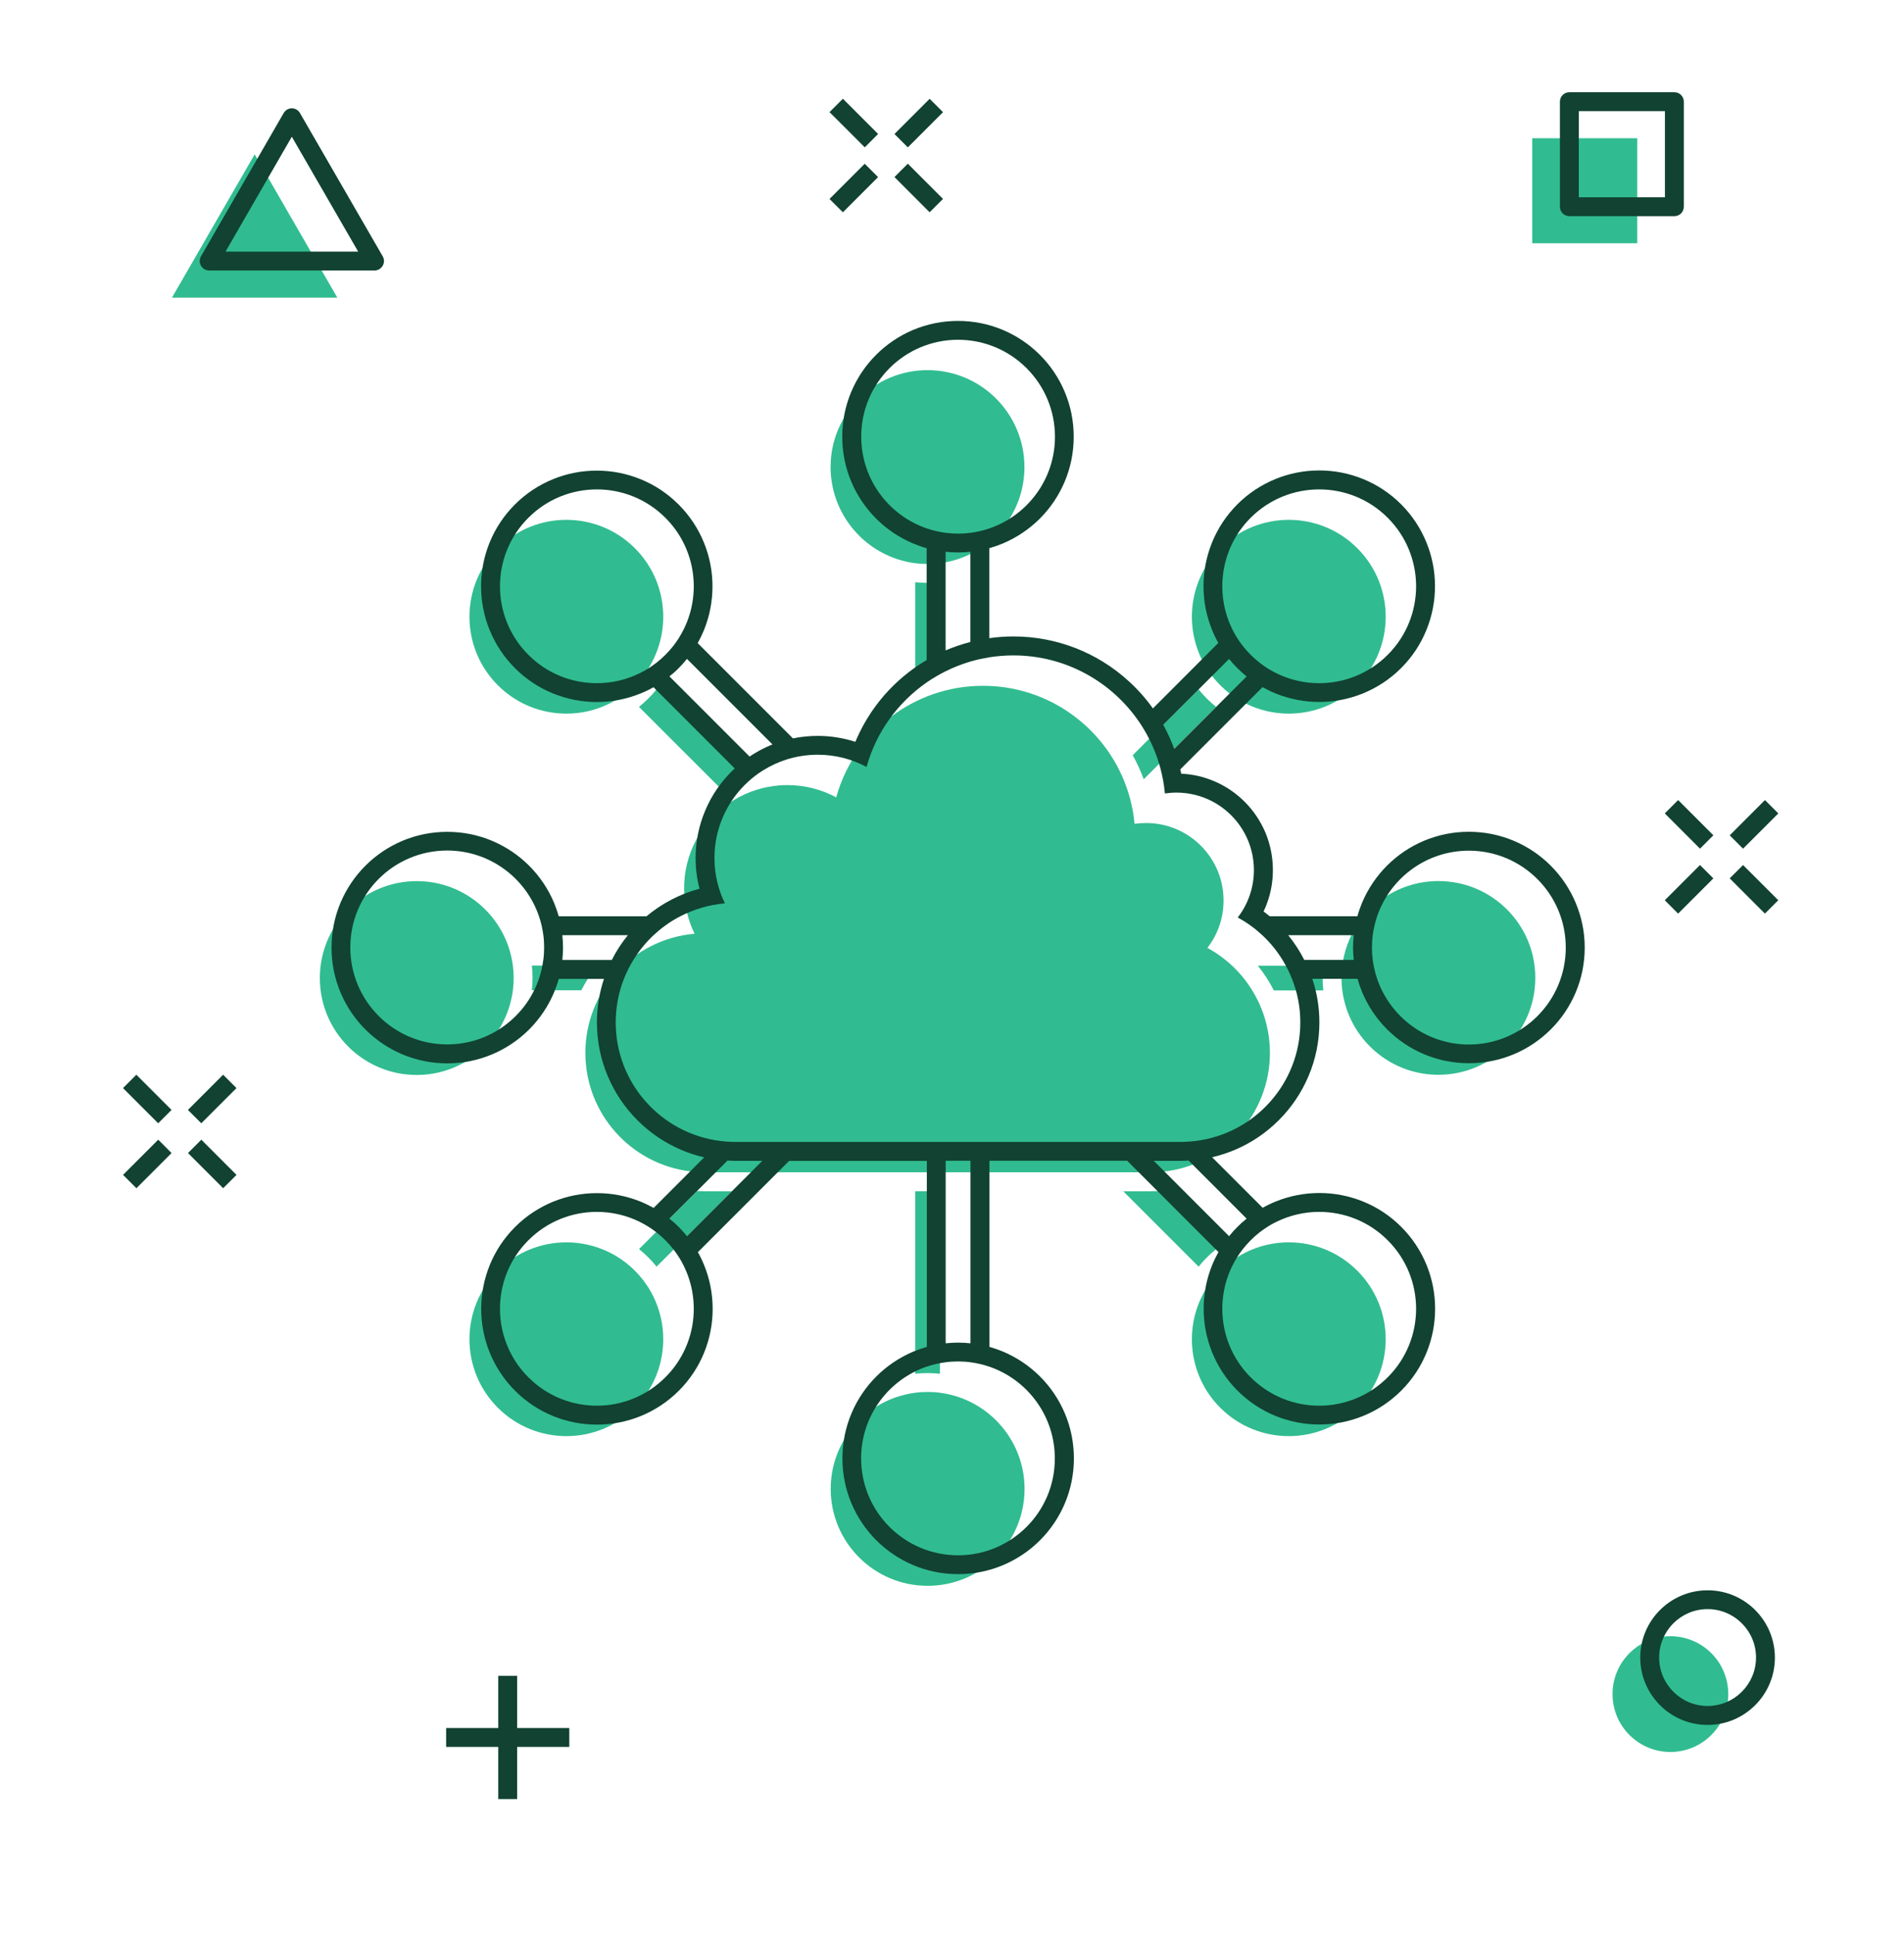 <svg width="64" height="65" viewBox="0 0 64 65" fill="none" xmlns="http://www.w3.org/2000/svg">
<path d="M55.033 4.646H51.503V8.176H55.033V4.646Z" fill="#30BC90"/>
<path d="M8.56 5.188L5.781 10.002H11.338L8.56 5.188Z" fill="#30BC90"/>
<path d="M57.523 58.311C58.283 57.552 58.283 56.32 57.523 55.56C56.763 54.801 55.532 54.801 54.772 55.56C54.013 56.32 54.013 57.552 54.772 58.311C55.532 59.071 56.763 59.071 57.523 58.311Z" fill="#30BC90"/>
<path d="M5.319 38.303L4.136 39.486L4.585 39.935L5.767 38.752L5.319 38.303Z" fill="#114232"/>
<path d="M7.5 36.12L6.317 37.303L6.766 37.751L7.949 36.569L7.5 36.12Z" fill="#114232"/>
<path d="M6.767 38.303L6.319 38.752L7.501 39.934L7.95 39.486L6.767 38.303Z" fill="#114232"/>
<path d="M4.583 36.12L4.135 36.569L5.317 37.752L5.766 37.303L4.583 36.12Z" fill="#114232"/>
<path d="M57.143 29.072L55.959 30.256L56.407 30.705L57.592 29.521L57.143 29.072Z" fill="#114232"/>
<path d="M59.326 26.889L58.142 28.074L58.59 28.523L59.775 27.338L59.326 26.889Z" fill="#114232"/>
<path d="M58.59 29.072L58.141 29.52L59.325 30.705L59.774 30.256L58.59 29.072Z" fill="#114232"/>
<path d="M56.408 26.889L55.959 27.337L57.143 28.522L57.592 28.073L56.408 26.889Z" fill="#114232"/>
<path d="M29.066 5.504L27.883 6.687L28.332 7.135L29.515 5.952L29.066 5.504Z" fill="#114232"/>
<path d="M31.249 3.321L30.066 4.504L30.515 4.953L31.698 3.77L31.249 3.321Z" fill="#114232"/>
<path d="M30.515 5.502L30.066 5.951L31.248 7.134L31.697 6.685L30.515 5.502Z" fill="#114232"/>
<path d="M28.332 3.319L27.883 3.768L29.068 4.952L29.516 4.503L28.332 3.319Z" fill="#114232"/>
<path d="M17.383 56.323H16.748V60.463H17.383V56.323Z" fill="#114232"/>
<path d="M19.136 58.076H14.996V58.711H19.136V58.076Z" fill="#114232"/>
<path d="M56.282 7.265H52.752C52.576 7.265 52.434 7.123 52.434 6.947V3.417C52.434 3.241 52.576 3.1 52.752 3.1H56.282C56.458 3.1 56.599 3.241 56.599 3.417V6.947C56.599 7.123 56.458 7.265 56.282 7.265ZM53.069 6.63H55.964V3.735H53.069V6.63Z" fill="#114232"/>
<path d="M12.588 9.091H7.03C6.918 9.091 6.811 9.029 6.756 8.931C6.699 8.833 6.699 8.712 6.756 8.614L9.535 3.8C9.592 3.702 9.696 3.64 9.809 3.64C9.922 3.64 10.028 3.702 10.083 3.8L12.864 8.614C12.921 8.712 12.921 8.833 12.864 8.931C12.807 9.029 12.702 9.091 12.588 9.091ZM7.581 8.456H12.039L9.809 4.595L7.581 8.456Z" fill="#114232"/>
<path d="M57.398 57.972C56.149 57.972 55.135 56.956 55.135 55.709C55.135 54.46 56.151 53.447 57.398 53.447C58.647 53.447 59.66 54.462 59.66 55.709C59.662 56.956 58.647 57.972 57.398 57.972ZM57.398 54.08C56.499 54.08 55.77 54.81 55.77 55.707C55.77 56.604 56.501 57.335 57.398 57.335C58.295 57.335 59.026 56.604 59.026 55.707C59.026 54.81 58.297 54.08 57.398 54.08Z" fill="#114232"/>
<path d="M31.595 46.17V40.035H30.762V46.17C30.899 46.155 31.038 46.147 31.177 46.147C31.316 46.147 31.458 46.155 31.595 46.17Z" fill="#30BC90"/>
<path d="M30.763 19.568V22.883C30.892 22.827 31.021 22.776 31.154 22.731C31.3 22.68 31.447 22.637 31.597 22.598V19.568C31.46 19.582 31.32 19.59 31.181 19.59C31.042 19.59 30.901 19.582 30.763 19.568Z" fill="#30BC90"/>
<path d="M42.277 32.453C42.486 32.711 42.668 32.989 42.817 33.286H44.48C44.466 33.149 44.458 33.01 44.458 32.87C44.458 32.731 44.466 32.592 44.48 32.455H42.277V32.453Z" fill="#30BC90"/>
<path d="M19.539 33.284C19.688 32.989 19.868 32.711 20.079 32.451H17.878C17.892 32.588 17.901 32.727 17.901 32.867C17.901 33.006 17.892 33.145 17.878 33.282H19.539V33.284Z" fill="#30BC90"/>
<path d="M21.789 23.478C21.691 23.577 21.587 23.671 21.478 23.757L24.173 26.451C24.392 26.304 24.623 26.179 24.867 26.075C24.891 26.064 24.918 26.054 24.942 26.044L22.068 23.169C21.982 23.276 21.89 23.38 21.789 23.478Z" fill="#30BC90"/>
<path d="M40.569 42.259C40.667 42.16 40.772 42.066 40.88 41.98L38.929 40.029C38.843 40.033 38.757 40.037 38.669 40.037H37.758L40.29 42.57C40.376 42.461 40.468 42.357 40.569 42.259Z" fill="#30BC90"/>
<path d="M40.878 23.757C40.77 23.671 40.667 23.577 40.567 23.479C40.467 23.38 40.375 23.276 40.289 23.168L38.075 25.381C38.218 25.641 38.343 25.911 38.444 26.19L40.878 23.757Z" fill="#30BC90"/>
<path d="M23.431 40.029L21.48 41.98C21.588 42.066 21.691 42.16 21.791 42.259C21.89 42.357 21.984 42.461 22.07 42.57L24.602 40.037H23.691C23.603 40.035 23.517 40.033 23.431 40.029Z" fill="#30BC90"/>
<path d="M30.129 18.781C30.233 18.816 30.338 18.847 30.446 18.872C30.55 18.896 30.655 18.915 30.763 18.929C30.901 18.947 31.04 18.955 31.179 18.955C31.318 18.955 31.46 18.947 31.595 18.929C31.703 18.915 31.808 18.896 31.912 18.872C32.021 18.847 32.125 18.816 32.23 18.781C33.511 18.343 34.435 17.129 34.435 15.698C34.435 13.9 32.977 12.44 31.177 12.44C29.377 12.44 27.919 13.898 27.919 15.698C27.922 17.129 28.845 18.343 30.129 18.781Z" fill="#30BC90"/>
<path d="M32.229 46.955C32.125 46.92 32.02 46.89 31.912 46.865C31.808 46.841 31.703 46.822 31.595 46.808C31.457 46.789 31.318 46.781 31.179 46.781C31.04 46.781 30.898 46.789 30.763 46.808C30.655 46.822 30.55 46.841 30.446 46.865C30.337 46.89 30.233 46.92 30.128 46.955C28.847 47.394 27.923 48.608 27.923 50.039C27.923 51.837 29.381 53.297 31.181 53.297C32.981 53.297 34.439 51.839 34.439 50.039C34.437 48.608 33.513 47.394 32.229 46.955Z" fill="#30BC90"/>
<path d="M48.35 29.611C46.918 29.611 45.704 30.534 45.266 31.816C45.231 31.921 45.201 32.025 45.176 32.133C45.151 32.238 45.133 32.342 45.119 32.451C45.1 32.588 45.092 32.727 45.092 32.866C45.092 33.006 45.1 33.147 45.119 33.282C45.133 33.391 45.151 33.495 45.176 33.599C45.201 33.708 45.231 33.812 45.266 33.917C45.704 35.199 46.918 36.122 48.35 36.122C50.147 36.122 51.607 34.664 51.607 32.864C51.607 31.065 50.147 29.611 48.35 29.611Z" fill="#30BC90"/>
<path d="M17.092 33.919C17.127 33.815 17.158 33.71 17.182 33.602C17.207 33.497 17.225 33.393 17.24 33.284C17.258 33.147 17.266 33.008 17.266 32.869C17.266 32.729 17.258 32.588 17.24 32.453C17.225 32.344 17.207 32.24 17.182 32.136C17.158 32.027 17.127 31.923 17.092 31.818C16.654 30.537 15.44 29.613 14.009 29.613C12.211 29.613 10.751 31.071 10.751 32.871C10.751 34.67 12.209 36.128 14.009 36.128C15.44 36.126 16.654 35.203 17.092 33.919Z" fill="#30BC90"/>
<path d="M19.037 23.984C19.531 23.984 20.022 23.874 20.475 23.65C20.573 23.601 20.669 23.548 20.763 23.491C20.854 23.433 20.942 23.372 21.028 23.306C21.136 23.223 21.241 23.13 21.341 23.03C21.441 22.93 21.533 22.825 21.617 22.717C21.683 22.631 21.744 22.543 21.802 22.453C21.861 22.358 21.914 22.262 21.961 22.164C22.559 20.948 22.352 19.437 21.341 18.425C20.704 17.788 19.871 17.471 19.037 17.471C18.204 17.471 17.371 17.788 16.734 18.425C15.462 19.697 15.462 21.759 16.734 23.03C17.371 23.667 18.204 23.984 19.037 23.984Z" fill="#30BC90"/>
<path d="M38.669 39.4C38.696 39.4 38.722 39.4 38.749 39.4C38.89 39.398 39.029 39.388 39.169 39.369C41.151 39.124 42.686 37.432 42.686 35.385C42.686 34.869 42.588 34.373 42.41 33.921C42.367 33.812 42.32 33.706 42.269 33.604C42.215 33.495 42.156 33.389 42.093 33.286C41.904 32.979 41.675 32.699 41.413 32.453C41.292 32.34 41.163 32.234 41.028 32.136C40.887 32.033 40.739 31.939 40.586 31.857C40.596 31.845 40.604 31.832 40.614 31.818C40.938 31.384 41.128 30.848 41.128 30.264C41.128 28.825 39.961 27.66 38.524 27.66C38.393 27.66 38.264 27.67 38.137 27.688C38.129 27.602 38.118 27.514 38.106 27.43C38.088 27.301 38.065 27.176 38.036 27.052C38.01 26.931 37.979 26.812 37.944 26.695C37.856 26.402 37.744 26.122 37.608 25.854C37.559 25.755 37.506 25.659 37.449 25.563C37.394 25.469 37.334 25.379 37.275 25.289C36.353 23.937 34.801 23.049 33.042 23.049C32.766 23.049 32.496 23.071 32.232 23.112C32.125 23.128 32.019 23.149 31.914 23.174C31.808 23.198 31.701 23.225 31.597 23.255C31.308 23.339 31.03 23.45 30.764 23.583C30.655 23.636 30.551 23.694 30.446 23.755C30.338 23.819 30.231 23.886 30.129 23.958C29.158 24.631 28.431 25.631 28.108 26.798C27.619 26.535 27.062 26.386 26.468 26.386C26.376 26.386 26.286 26.39 26.196 26.396C26.062 26.407 25.929 26.425 25.8 26.45C25.678 26.474 25.559 26.503 25.442 26.54C25.155 26.628 24.883 26.753 24.633 26.91C24.541 26.968 24.453 27.029 24.367 27.093C24.283 27.156 24.201 27.226 24.123 27.297C23.429 27.932 22.995 28.845 22.995 29.859C22.995 30.405 23.122 30.921 23.348 31.382C22.811 31.427 22.303 31.579 21.849 31.816C21.669 31.908 21.497 32.015 21.335 32.133C21.2 32.232 21.073 32.338 20.95 32.451C20.688 32.697 20.458 32.977 20.27 33.284C20.207 33.387 20.147 33.493 20.094 33.602C20.043 33.704 19.996 33.81 19.953 33.919C19.775 34.373 19.676 34.867 19.676 35.383C19.676 37.432 21.21 39.122 23.194 39.367C23.331 39.384 23.47 39.394 23.614 39.398C23.64 39.398 23.667 39.398 23.694 39.398H24.062H25.239H25.688H26.136H30.131H30.448H30.766H31.599H31.916H32.234H36.228H36.677H37.125H38.303H38.669V39.4Z" fill="#30BC90"/>
<path d="M43.321 41.753C42.828 41.753 42.336 41.863 41.884 42.086C41.785 42.136 41.689 42.189 41.595 42.246C41.505 42.303 41.417 42.365 41.331 42.43C41.222 42.514 41.118 42.606 41.017 42.707C40.917 42.807 40.825 42.912 40.741 43.02C40.676 43.106 40.614 43.194 40.557 43.284C40.498 43.378 40.444 43.475 40.397 43.573C39.799 44.789 40.006 46.3 41.017 47.312C41.654 47.949 42.488 48.266 43.321 48.266C44.154 48.266 44.988 47.949 45.624 47.312C46.896 46.04 46.896 43.978 45.624 42.707C44.988 42.07 44.154 41.753 43.321 41.753Z" fill="#30BC90"/>
<path d="M40.557 22.453C40.614 22.543 40.676 22.631 40.741 22.717C40.825 22.825 40.917 22.93 41.017 23.03C41.118 23.13 41.222 23.223 41.331 23.306C41.417 23.372 41.505 23.433 41.595 23.491C41.689 23.55 41.785 23.603 41.884 23.65C42.336 23.872 42.828 23.984 43.321 23.984C44.154 23.984 44.988 23.667 45.624 23.03C46.896 21.759 46.896 19.697 45.624 18.425C44.988 17.788 44.154 17.471 43.321 17.471C42.488 17.471 41.654 17.788 41.017 18.425C40.006 19.437 39.799 20.948 40.397 22.164C40.444 22.262 40.499 22.358 40.557 22.453Z" fill="#30BC90"/>
<path d="M21.802 43.284C21.744 43.194 21.683 43.106 21.617 43.02C21.533 42.912 21.441 42.807 21.341 42.707C21.241 42.606 21.136 42.514 21.028 42.43C20.942 42.365 20.854 42.303 20.763 42.246C20.669 42.187 20.573 42.133 20.475 42.086C20.022 41.865 19.531 41.753 19.037 41.753C18.204 41.753 17.371 42.07 16.734 42.707C15.462 43.978 15.462 46.04 16.734 47.312C17.371 47.949 18.204 48.266 19.037 48.266C19.871 48.266 20.704 47.949 21.341 47.312C22.352 46.3 22.559 44.789 21.961 43.573C21.914 43.475 21.859 43.378 21.802 43.284Z" fill="#30BC90"/>
<path d="M52.959 30.33C52.762 29.867 52.482 29.45 52.125 29.093C51.769 28.737 51.351 28.456 50.889 28.26C50.407 28.057 49.9 27.955 49.373 27.955C48.847 27.955 48.339 28.057 47.858 28.26C47.395 28.456 46.978 28.737 46.622 29.093C46.265 29.45 45.985 29.867 45.788 30.33C45.725 30.482 45.669 30.637 45.627 30.793H42.676C42.61 30.738 42.543 30.684 42.473 30.633C42.525 30.527 42.569 30.416 42.608 30.303C42.727 29.962 42.786 29.603 42.786 29.239C42.786 28.803 42.7 28.377 42.533 27.977C42.369 27.593 42.135 27.244 41.839 26.948C41.542 26.651 41.196 26.417 40.809 26.253C40.456 26.104 40.086 26.02 39.705 26.002C39.695 25.954 39.684 25.905 39.674 25.858L42.438 23.094C42.582 23.174 42.729 23.246 42.881 23.307C43.348 23.495 43.839 23.592 44.345 23.592C44.85 23.592 45.342 23.495 45.809 23.307C46.292 23.11 46.726 22.824 47.097 22.453C47.467 22.083 47.756 21.648 47.95 21.165C48.139 20.698 48.235 20.207 48.235 19.701C48.235 19.196 48.139 18.704 47.95 18.237C47.754 17.754 47.467 17.32 47.097 16.949C46.726 16.579 46.292 16.29 45.809 16.096C45.342 15.907 44.85 15.811 44.345 15.811C43.839 15.811 43.348 15.907 42.881 16.096C42.398 16.292 41.963 16.579 41.593 16.949C41.222 17.32 40.934 17.754 40.739 18.237C40.551 18.704 40.454 19.196 40.454 19.701C40.454 20.207 40.551 20.698 40.739 21.165C40.8 21.319 40.872 21.466 40.952 21.608L38.753 23.809C38.52 23.481 38.251 23.178 37.95 22.902C36.888 21.927 35.508 21.39 34.064 21.39C33.792 21.39 33.522 21.409 33.253 21.448V18.424C33.411 18.379 33.565 18.325 33.716 18.262C34.179 18.065 34.596 17.785 34.953 17.429C35.309 17.072 35.59 16.655 35.786 16.192C35.989 15.711 36.091 15.203 36.091 14.677C36.091 14.15 35.989 13.643 35.786 13.162C35.59 12.699 35.309 12.281 34.953 11.925C34.596 11.569 34.179 11.288 33.716 11.091C33.235 10.889 32.727 10.786 32.201 10.786C31.675 10.786 31.167 10.889 30.686 11.091C30.223 11.288 29.805 11.569 29.449 11.925C29.093 12.281 28.812 12.699 28.616 13.162C28.413 13.643 28.311 14.15 28.311 14.677C28.311 15.203 28.413 15.711 28.616 16.192C28.812 16.655 29.093 17.072 29.449 17.429C29.805 17.785 30.223 18.065 30.686 18.262C30.837 18.325 30.993 18.381 31.148 18.424V22.183C30.942 22.306 30.741 22.441 30.549 22.588C30.061 22.965 29.639 23.413 29.295 23.923C29.08 24.241 28.898 24.578 28.751 24.931C28.343 24.8 27.917 24.732 27.487 24.732C27.205 24.732 26.926 24.761 26.654 24.816L23.452 21.614C23.532 21.47 23.603 21.323 23.665 21.171C23.853 20.705 23.949 20.213 23.949 19.707C23.949 19.202 23.853 18.71 23.665 18.244C23.468 17.76 23.181 17.326 22.811 16.956C22.44 16.585 22.006 16.296 21.523 16.102C21.056 15.913 20.565 15.817 20.059 15.817C19.553 15.817 19.062 15.913 18.595 16.102C18.112 16.298 17.678 16.585 17.307 16.956C16.939 17.324 16.652 17.756 16.455 18.239C16.267 18.706 16.171 19.198 16.171 19.703C16.171 20.209 16.267 20.701 16.455 21.167C16.652 21.651 16.939 22.085 17.309 22.455C17.68 22.826 18.114 23.114 18.597 23.309C19.064 23.497 19.555 23.594 20.061 23.594C20.567 23.594 21.058 23.497 21.525 23.309C21.679 23.248 21.826 23.176 21.967 23.096L24.697 25.826C24.66 25.86 24.623 25.895 24.586 25.932C24.209 26.309 23.912 26.749 23.706 27.238C23.491 27.746 23.382 28.282 23.382 28.837C23.382 29.19 23.425 29.534 23.513 29.869C22.86 30.043 22.252 30.359 21.73 30.795H18.781C18.736 30.637 18.683 30.484 18.62 30.332C18.423 29.869 18.142 29.452 17.786 29.095C17.43 28.739 17.012 28.459 16.549 28.262C16.068 28.059 15.561 27.957 15.034 27.957C14.51 27.957 14 28.059 13.519 28.262C13.056 28.459 12.639 28.739 12.283 29.095C11.926 29.452 11.646 29.869 11.449 30.332C11.246 30.813 11.144 31.321 11.144 31.847C11.144 32.373 11.246 32.881 11.449 33.362C11.646 33.825 11.926 34.243 12.283 34.599C12.639 34.955 13.056 35.236 13.519 35.432C14 35.635 14.508 35.738 15.034 35.738C15.559 35.738 16.068 35.635 16.549 35.432C17.012 35.236 17.43 34.955 17.786 34.599C18.142 34.243 18.423 33.825 18.62 33.362C18.683 33.211 18.738 33.055 18.781 32.9H20.301C20.145 33.367 20.065 33.862 20.065 34.364C20.065 34.99 20.188 35.6 20.432 36.174C20.665 36.727 21.001 37.224 21.429 37.652C21.855 38.078 22.352 38.414 22.907 38.649C23.155 38.754 23.411 38.837 23.671 38.897L21.971 40.596C21.828 40.517 21.681 40.445 21.529 40.383C21.062 40.195 20.571 40.099 20.065 40.099C19.559 40.099 19.068 40.195 18.601 40.383C18.118 40.58 17.684 40.867 17.313 41.237C16.943 41.608 16.654 42.042 16.459 42.525C16.271 42.992 16.175 43.483 16.175 43.989C16.175 44.495 16.271 44.986 16.459 45.453C16.656 45.936 16.943 46.37 17.313 46.741C17.684 47.112 18.118 47.4 18.601 47.595C19.068 47.783 19.559 47.879 20.065 47.879C20.571 47.879 21.062 47.783 21.529 47.595C22.012 47.398 22.446 47.112 22.817 46.741C23.188 46.37 23.476 45.936 23.671 45.453C23.859 44.986 23.955 44.495 23.955 43.989C23.955 43.483 23.859 42.992 23.671 42.525C23.609 42.371 23.538 42.224 23.458 42.083L26.525 39.016H31.154V45.267C30.997 45.312 30.843 45.365 30.692 45.428C30.229 45.625 29.811 45.906 29.455 46.262C29.099 46.618 28.818 47.036 28.622 47.499C28.419 47.98 28.317 48.487 28.317 49.014C28.317 49.54 28.419 50.048 28.622 50.529C28.818 50.992 29.099 51.409 29.455 51.766C29.811 52.122 30.229 52.402 30.692 52.599C31.173 52.802 31.681 52.904 32.207 52.904C32.733 52.904 33.241 52.802 33.722 52.599C34.185 52.402 34.603 52.122 34.959 51.766C35.315 51.409 35.596 50.992 35.792 50.529C35.995 50.048 36.097 49.54 36.097 49.014C36.097 48.487 35.995 47.98 35.792 47.499C35.596 47.036 35.315 46.618 34.959 46.262C34.603 45.906 34.185 45.625 33.722 45.428C33.571 45.365 33.415 45.31 33.259 45.267V39.011H37.889L40.956 42.079C40.876 42.222 40.804 42.37 40.743 42.521C40.555 42.988 40.459 43.479 40.459 43.985C40.459 44.491 40.555 44.982 40.743 45.449C40.94 45.932 41.226 46.366 41.597 46.737C41.968 47.108 42.402 47.396 42.885 47.591C43.352 47.779 43.843 47.875 44.349 47.875C44.855 47.875 45.346 47.779 45.813 47.591C46.296 47.394 46.73 47.108 47.101 46.737C47.471 46.366 47.76 45.932 47.955 45.449C48.143 44.982 48.239 44.491 48.239 43.985C48.239 43.479 48.143 42.988 47.955 42.521C47.758 42.038 47.471 41.604 47.101 41.233C46.73 40.862 46.296 40.574 45.813 40.379C45.346 40.191 44.855 40.095 44.349 40.095C43.843 40.095 43.352 40.191 42.885 40.379C42.731 40.441 42.584 40.512 42.443 40.592L40.743 38.893C41.003 38.833 41.259 38.749 41.507 38.645C42.06 38.412 42.557 38.076 42.985 37.648C43.411 37.222 43.747 36.724 43.982 36.17C44.226 35.596 44.349 34.986 44.349 34.36C44.349 33.854 44.267 33.36 44.111 32.896H45.631C45.676 33.053 45.729 33.207 45.792 33.358C45.989 33.821 46.269 34.239 46.626 34.595C46.982 34.951 47.4 35.232 47.862 35.428C48.343 35.631 48.851 35.733 49.377 35.733C49.904 35.733 50.411 35.631 50.893 35.428C51.355 35.232 51.773 34.951 52.129 34.595C52.486 34.239 52.766 33.821 52.963 33.358C53.166 32.877 53.268 32.369 53.268 31.843C53.268 31.317 53.161 30.811 52.959 30.33ZM46.29 32.896C46.255 32.791 46.224 32.687 46.2 32.578C46.175 32.474 46.157 32.369 46.142 32.261C46.124 32.124 46.116 31.984 46.116 31.845C46.116 31.706 46.124 31.565 46.142 31.43C46.157 31.321 46.175 31.217 46.2 31.112C46.224 31.004 46.255 30.899 46.29 30.795C46.728 29.513 47.942 28.59 49.373 28.59C51.171 28.59 52.631 30.047 52.631 31.847C52.631 33.647 51.173 35.105 49.373 35.105C47.942 35.103 46.728 34.179 46.29 32.896ZM43.708 34.362C43.708 36.411 42.174 38.1 40.19 38.346C40.053 38.362 39.914 38.373 39.77 38.377C39.744 38.377 39.717 38.377 39.691 38.377H39.322H38.145H37.696H37.248H33.253H32.936H32.618H31.785H31.468H31.15H27.156H26.707H26.259H25.082H24.713C24.686 38.377 24.66 38.377 24.633 38.377C24.492 38.375 24.353 38.364 24.213 38.346C22.231 38.1 20.696 36.409 20.696 34.362C20.696 33.846 20.794 33.35 20.972 32.898C21.015 32.789 21.062 32.683 21.113 32.58C21.167 32.472 21.226 32.365 21.29 32.263C21.478 31.956 21.707 31.675 21.969 31.43C22.09 31.317 22.219 31.21 22.354 31.112C22.516 30.993 22.688 30.887 22.868 30.795C23.325 30.559 23.831 30.408 24.367 30.361C24.142 29.9 24.015 29.384 24.015 28.837C24.015 27.824 24.449 26.911 25.143 26.276C25.221 26.204 25.303 26.137 25.387 26.071C25.473 26.006 25.561 25.944 25.653 25.889C25.903 25.733 26.175 25.608 26.462 25.518C26.578 25.482 26.699 25.453 26.82 25.428C26.949 25.404 27.082 25.385 27.215 25.375C27.305 25.369 27.395 25.365 27.487 25.365C28.081 25.365 28.64 25.514 29.128 25.776C29.451 24.609 30.178 23.61 31.148 22.936C31.251 22.865 31.357 22.797 31.466 22.734C31.57 22.672 31.675 22.615 31.783 22.562C32.049 22.429 32.328 22.32 32.617 22.234C32.721 22.203 32.827 22.177 32.934 22.152C33.038 22.13 33.145 22.109 33.251 22.091C33.515 22.05 33.786 22.027 34.062 22.027C35.821 22.027 37.373 22.916 38.294 24.267C38.356 24.357 38.413 24.448 38.468 24.542C38.524 24.636 38.577 24.732 38.628 24.832C38.763 25.101 38.878 25.381 38.964 25.674C38.999 25.791 39.029 25.909 39.056 26.03C39.085 26.155 39.107 26.282 39.126 26.409C39.138 26.495 39.148 26.581 39.156 26.667C39.283 26.649 39.412 26.638 39.543 26.638C40.983 26.638 42.148 27.805 42.148 29.243C42.148 29.824 41.957 30.363 41.634 30.797C41.623 30.809 41.615 30.821 41.605 30.836C41.759 30.92 41.906 31.012 42.047 31.114C42.182 31.212 42.309 31.319 42.432 31.432C42.694 31.677 42.924 31.958 43.112 32.265C43.176 32.367 43.235 32.474 43.288 32.582C43.339 32.685 43.386 32.791 43.429 32.9C43.61 33.35 43.708 33.844 43.708 34.362ZM46.646 41.684C47.918 42.955 47.918 45.017 46.646 46.288C46.009 46.925 45.176 47.243 44.343 47.243C43.509 47.243 42.676 46.925 42.039 46.288C41.028 45.277 40.821 43.766 41.419 42.55C41.468 42.451 41.521 42.355 41.578 42.261C41.636 42.171 41.697 42.083 41.763 41.997C41.847 41.888 41.939 41.784 42.039 41.684C42.139 41.583 42.244 41.491 42.352 41.407C42.438 41.342 42.526 41.28 42.617 41.223C42.711 41.163 42.807 41.11 42.905 41.063C43.358 40.842 43.849 40.729 44.343 40.729C45.178 40.729 46.011 41.047 46.646 41.684ZM41.593 41.235C41.495 41.333 41.4 41.438 41.314 41.546L38.782 39.014H39.693C39.779 39.014 39.867 39.011 39.953 39.005L41.904 40.957C41.795 41.043 41.691 41.135 41.593 41.235ZM32.203 52.271C30.405 52.271 28.945 50.813 28.945 49.014C28.945 47.583 29.869 46.368 31.15 45.93C31.255 45.895 31.359 45.865 31.468 45.84C31.572 45.816 31.677 45.797 31.785 45.783C31.922 45.764 32.062 45.756 32.201 45.756C32.34 45.756 32.481 45.764 32.617 45.783C32.725 45.797 32.829 45.816 32.934 45.84C33.042 45.865 33.147 45.895 33.251 45.93C34.533 46.368 35.456 47.583 35.456 49.014C35.461 50.813 34.001 52.271 32.203 52.271ZM32.618 45.146C32.481 45.132 32.342 45.123 32.203 45.123C32.064 45.123 31.924 45.132 31.787 45.146V39.011H32.621V45.146H32.618ZM17.76 46.288C16.488 45.017 16.488 42.955 17.76 41.684C18.396 41.047 19.23 40.729 20.063 40.729C20.556 40.729 21.048 40.84 21.5 41.063C21.599 41.112 21.695 41.166 21.789 41.223C21.879 41.28 21.967 41.342 22.053 41.407C22.162 41.491 22.266 41.583 22.366 41.684C22.467 41.784 22.559 41.888 22.643 41.997C22.709 42.083 22.77 42.171 22.827 42.261C22.887 42.355 22.94 42.451 22.987 42.55C23.585 43.766 23.378 45.277 22.366 46.288C21.73 46.925 20.896 47.243 20.063 47.243C19.228 47.243 18.394 46.925 17.76 46.288ZM22.813 41.235C22.715 41.137 22.61 41.043 22.502 40.957L24.453 39.005C24.539 39.01 24.625 39.014 24.713 39.014H25.624L23.091 41.546C23.005 41.438 22.913 41.333 22.813 41.235ZM18.116 32.896C17.678 34.177 16.463 35.101 15.032 35.101C13.235 35.101 11.775 33.643 11.775 31.843C11.775 30.043 13.232 28.585 15.032 28.585C16.463 28.585 17.678 29.509 18.116 30.791C18.151 30.895 18.181 31 18.206 31.108C18.23 31.212 18.249 31.317 18.263 31.425C18.282 31.563 18.29 31.702 18.29 31.841C18.29 31.98 18.282 32.122 18.263 32.257C18.249 32.365 18.23 32.47 18.206 32.574C18.181 32.687 18.151 32.793 18.116 32.896ZM18.902 31.43H21.105C20.894 31.69 20.712 31.968 20.565 32.263H18.902C18.916 32.126 18.925 31.986 18.925 31.847C18.925 31.708 18.916 31.567 18.902 31.43ZM17.76 22.007C16.488 20.735 16.488 18.674 17.76 17.402C18.396 16.765 19.23 16.448 20.063 16.448C20.896 16.448 21.73 16.765 22.366 17.402C23.378 18.413 23.585 19.924 22.987 21.141C22.938 21.239 22.885 21.335 22.827 21.429C22.77 21.52 22.709 21.608 22.643 21.694C22.559 21.802 22.467 21.907 22.366 22.007C22.266 22.107 22.162 22.199 22.053 22.283C21.967 22.349 21.879 22.41 21.789 22.468C21.695 22.527 21.599 22.58 21.5 22.627C21.048 22.848 20.556 22.961 20.063 22.961C19.228 22.961 18.394 22.644 17.76 22.007ZM22.813 22.455C22.911 22.357 23.005 22.253 23.091 22.144L25.966 25.019C25.942 25.029 25.915 25.039 25.89 25.049C25.647 25.154 25.413 25.279 25.196 25.426L22.502 22.732C22.61 22.648 22.715 22.556 22.813 22.455ZM32.203 11.419C34.001 11.419 35.461 12.877 35.461 14.677C35.461 16.108 34.537 17.322 33.255 17.76C33.151 17.795 33.046 17.826 32.938 17.85C32.834 17.875 32.729 17.893 32.621 17.908C32.483 17.926 32.344 17.934 32.205 17.934C32.066 17.934 31.924 17.926 31.789 17.908C31.681 17.893 31.576 17.875 31.472 17.85C31.363 17.826 31.259 17.795 31.154 17.76C29.873 17.322 28.949 16.108 28.949 14.677C28.945 12.877 30.405 11.419 32.203 11.419ZM31.787 18.544C31.924 18.559 32.064 18.567 32.203 18.567C32.342 18.567 32.481 18.559 32.618 18.544V21.575C32.469 21.614 32.322 21.659 32.176 21.708C32.043 21.753 31.914 21.804 31.785 21.859V18.544H31.787ZM46.646 17.402C47.918 18.674 47.918 20.735 46.646 22.007C46.009 22.644 45.176 22.961 44.343 22.961C43.849 22.961 43.358 22.85 42.905 22.627C42.807 22.578 42.711 22.525 42.617 22.468C42.526 22.41 42.438 22.349 42.352 22.283C42.244 22.199 42.139 22.107 42.039 22.007C41.939 21.907 41.847 21.802 41.763 21.694C41.697 21.608 41.636 21.52 41.578 21.429C41.519 21.335 41.466 21.239 41.419 21.141C40.821 19.924 41.028 18.413 42.039 17.402C42.676 16.765 43.509 16.448 44.343 16.448C45.176 16.448 46.011 16.765 46.646 17.402ZM41.593 22.455C41.691 22.553 41.795 22.648 41.904 22.734L39.469 25.168C39.367 24.89 39.244 24.619 39.101 24.359L41.314 22.146C41.4 22.253 41.492 22.357 41.593 22.455ZM43.3 31.43H45.504C45.489 31.567 45.481 31.706 45.481 31.845C45.481 31.984 45.489 32.124 45.504 32.261H43.841C43.691 31.966 43.511 31.688 43.3 31.43Z" fill="#114232"/>
</svg>
